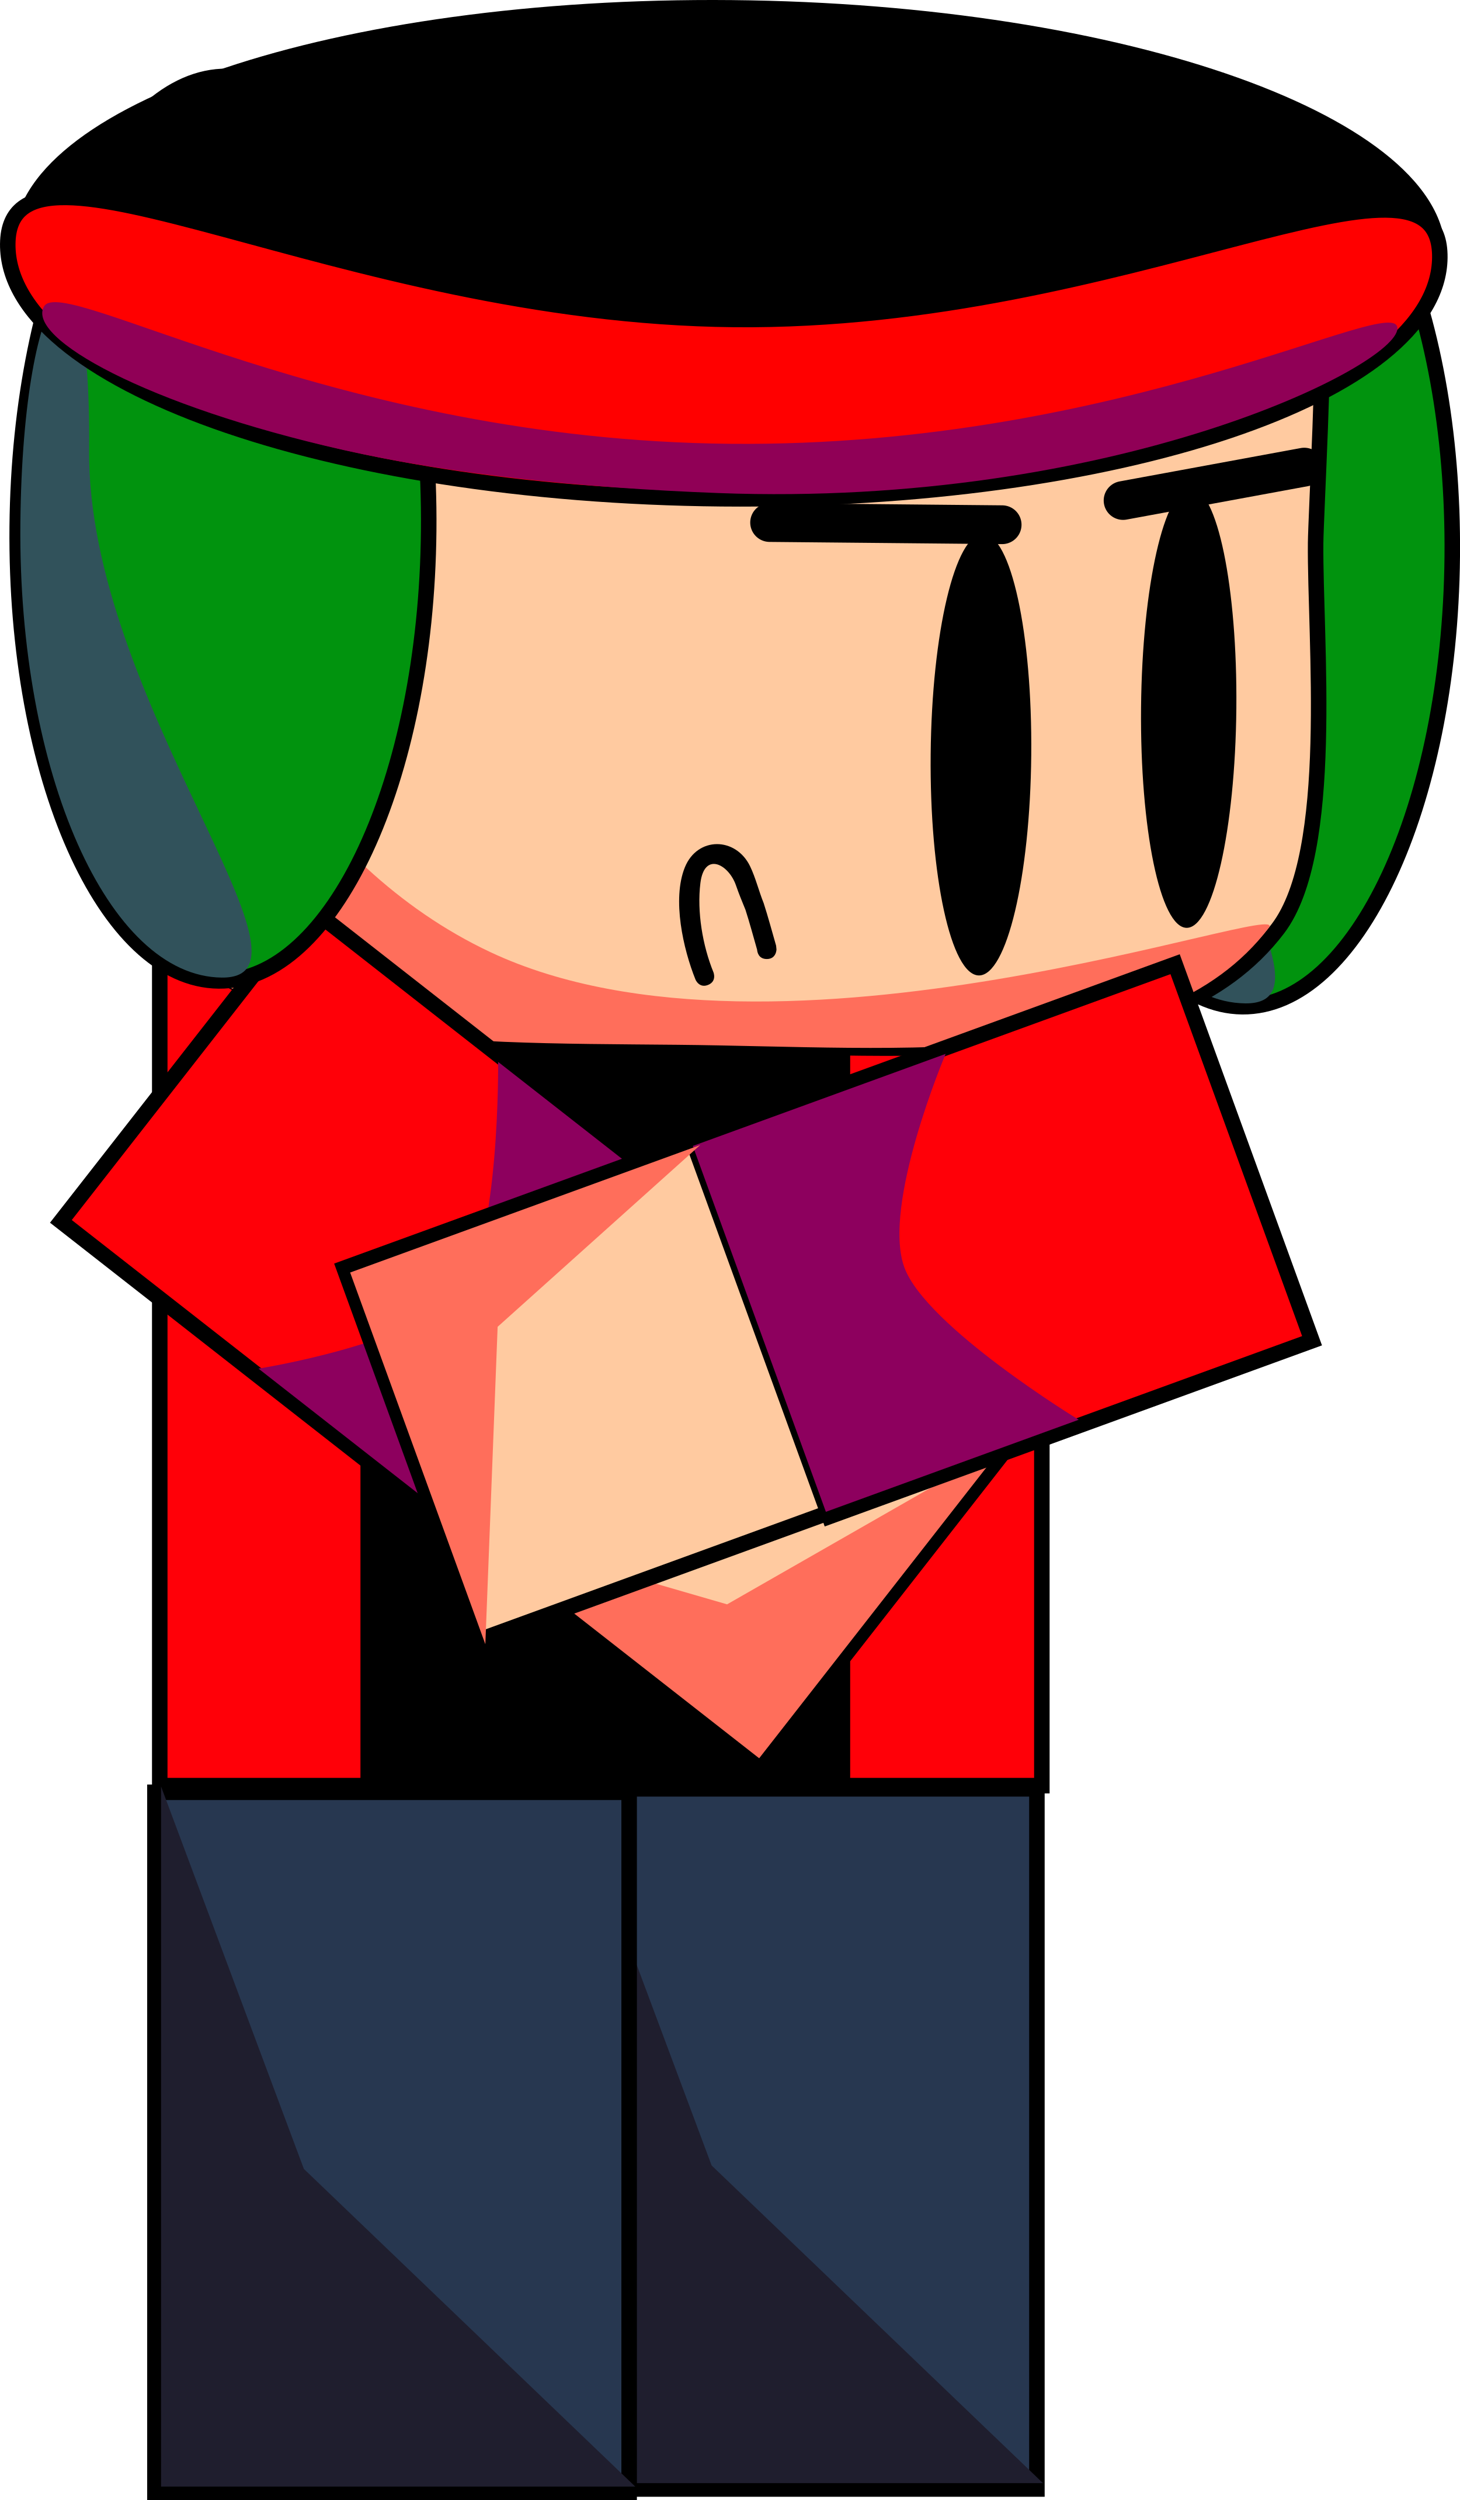 <svg version="1.1" xmlns="http://www.w3.org/2000/svg" xmlns:xlink="http://www.w3.org/1999/xlink" width="188.357" height="322.344" viewBox="0,0,188.357,322.344"><g transform="translate(-243.851,-23.236)"><g data-paper-data="{&quot;isPaintingLayer&quot;:true}" fill-rule="nonzero" stroke-linejoin="miter" stroke-miterlimit="10" stroke-dasharray="" stroke-dashoffset="0" style="mix-blend-mode: normal"><g data-paper-data="{&quot;index&quot;:null}" stroke="#000000" stroke-linecap="butt"><path d="M431.208,94.97c-0.305,32.204 -12.437,58.197 -27.096,58.058c-14.659,-0.139 -26.295,-26.358 -25.99,-58.562c0.305,-32.204 12.437,-58.197 27.096,-58.058c14.659,0.139 26.295,26.358 25.99,58.562z" fill="#01930e" stroke-width="2"/><path d="M387.397,84.506c-0.305,32.204 31.78,68.232 17.121,68.093c-14.659,-0.139 -26.295,-26.358 -25.99,-58.562c0.305,-32.204 9.174,-41.734 8.869,-9.531z" fill="#31525b" stroke-width="0"/></g><g data-paper-data="{&quot;index&quot;:null}" stroke="#000000" stroke-linecap="butt"><path d="M316.445,344.136v-90.271h61.179v90.271z" fill="#273750" stroke-width="2"/><path d="M317.233,343.379v-90.271l18.427,49.316l42.752,40.955z" fill="#1f1e2e" stroke-width="0"/></g><path d="M264.461,253.453v-113.801h113.801v113.801z" data-paper-data="{&quot;index&quot;:null}" fill="#ff0008" stroke="#000000" stroke-width="2" stroke-linecap="butt"/><g data-paper-data="{&quot;index&quot;:null}" stroke="#000000" stroke-linecap="butt"><path d="M263.839,344.58v-90.271h61.179v90.271z" fill="#273750" stroke-width="2"/><path d="M264.627,343.823v-90.271l18.427,49.316l42.752,40.955z" fill="#1f1e2e" stroke-width="0"/></g><g data-paper-data="{&quot;index&quot;:null}" fill="#000000" stroke="#000000" stroke-linecap="butt"><path d="M291.354,252.984v-111.683h61.179v111.683z" stroke-width="2"/><path d="M292.141,252.048v-111.683l18.427,61.013l42.752,50.67z" stroke-width="0"/></g><g data-paper-data="{&quot;index&quot;:null}" stroke="#000000" stroke-linecap="butt"><path d="M253.802,91.718c0.013,-1.376 1.147,-27.37 1.262,-28.725c2.906,-34.223 36.807,-36.388 79.249,-35.985c39.868,0.378 74.264,5.247 79.969,36.593c0.609,3.345 -0.667,26.147 -0.7,29.633c-0.118,12.461 2.611,39.876 -4.857,49.721c-14.202,18.722 -46.738,15.263 -75.654,14.989c-30.574,-0.29 -59.094,0.421 -72.328,-20.38c-5.864,-9.217 -7.046,-34.743 -6.941,-45.845z" fill="#ffcaa0" stroke-width="2"/><path d="M251.969,91.711c0.013,-1.376 1.147,-27.37 1.262,-28.725c1.651,-19.444 6.289,60.619 53.866,82.996c37.284,17.536 103.453,-7.095 100.45,-3.137c-14.202,18.722 -47.392,15.366 -76.308,15.092c-30.574,-0.29 -59.094,0.421 -72.328,-20.38c-5.864,-9.217 -7.046,-34.743 -6.941,-45.845z" fill="#ff6e5b" stroke-width="0"/></g><g data-paper-data="{&quot;index&quot;:null}" stroke="#000000" stroke-linecap="butt"><path d="M341.735,250.882l-37.861,-29.603l31.412,-40.175l37.861,29.603z" fill="#ffcaa0" stroke-width="2"/><g><path d="M303.913,221.521l-52.206,-40.82l31.822,-40.698l52.206,40.82z" fill="#ff0008" stroke-width="2"/><path d="M304.539,221.066l-27.344,-21.38c0,0 20.877,-3.293 26.16,-10.05c5.009,-6.406 4.759,-29.494 4.759,-29.494l27.344,21.38c0,0 -10.17,13.006 -15.295,19.561c-5.18,6.625 -15.624,19.982 -15.624,19.982z" fill="#8d005e" stroke-width="0"/></g><path d="M341.793,249.923l-37.861,-29.603l33.72,9.758l35.553,-20.329z" fill="#ff6e5b" stroke-width="0"/></g><g data-paper-data="{&quot;index&quot;:null}" stroke="#000000" stroke-linecap="butt"><path d="M299.157,91.644c-0.305,32.204 -12.437,58.197 -27.096,58.058c-14.659,-0.139 -26.295,-26.358 -25.99,-58.562c0.305,-32.204 12.437,-58.197 27.096,-58.058c14.659,0.139 26.295,26.358 25.99,58.562z" fill="#01930e" stroke-width="2"/><path d="M255.347,81.179c-0.305,32.204 31.78,68.232 17.121,68.093c-14.659,-0.139 -26.295,-26.358 -25.99,-58.562c0.305,-32.204 9.174,-41.734 8.869,-9.531z" fill="#31525b" stroke-width="0"/></g><g data-paper-data="{&quot;index&quot;:null}" stroke-linecap="butt"><path d="M430.338,56.101c-0.167,17.66 -41.662,31.584 -92.68,31.101c-51.018,-0.484 -92.241,-15.192 -92.073,-32.853c0.167,-17.66 41.662,-31.584 92.68,-31.101c51.018,0.484 92.241,15.192 92.073,32.853z" fill="#000000" stroke="none" stroke-width="NaN"/><path d="M429.605,56.438c-0.167,17.66 -41.662,31.584 -92.68,31.101c-51.018,-0.484 -92.241,-15.192 -92.073,-32.853c0.167,-17.66 42.707,9.254 93.725,9.738c51.018,0.484 91.196,-25.646 91.028,-7.986z" fill="#ff0000" stroke="#000000" stroke-width="2"/><path d="M424.132,65.584c-0.046,4.86 -36.568,23.138 -87.572,21.221c-17.849,-0.671 -34.675,-2.462 -48.379,-5.546c-25.442,-5.725 -41.011,-14.456 -38.645,-18.523c2.444,-4.201 37.499,17.235 88.517,17.718c51.018,0.484 86.125,-19.73 86.079,-14.87z" fill="#900056" stroke="#000000" stroke-width="0"/></g><path d="M376.894,120.601c-0.149,15.717 -3.175,28.43 -6.758,28.396c-3.583,-0.034 -6.368,-12.803 -6.218,-28.519c0.149,-15.717 3.175,-28.43 6.758,-28.396c3.583,0.034 6.368,12.803 6.218,28.519z" data-paper-data="{&quot;index&quot;:null}" fill="#000000" stroke="none" stroke-width="0" stroke-linecap="butt"/><path d="M403.354,114.573c-0.148,15.654 -3.021,28.318 -6.416,28.286c-3.395,-0.032 -6.027,-12.748 -5.878,-28.402c0.148,-15.654 3.021,-28.318 6.416,-28.286c3.395,0.032 6.027,12.748 5.878,28.402z" data-paper-data="{&quot;index&quot;:null}" fill="#000000" stroke="none" stroke-width="0" stroke-linecap="butt"/><path d="M341.529,145.689c-0.495,-1.72 -0.953,-3.449 -1.502,-5.152c-0.47,-1.157 -0.813,-1.962 -1.227,-3.156c-0.944,-2.721 -4.079,-4.405 -4.589,-0.3c-0.46,3.704 0.288,8.091 1.683,11.507c0,0 0.47,1.158 -0.689,1.628c-1.158,0.47 -1.628,-0.689 -1.628,-0.689c-1.583,-3.925 -3.034,-10.337 -1.378,-14.454c1.611,-4.004 6.578,-3.969 8.423,-0.148c0.713,1.476 1.134,3.226 1.754,4.757c0.585,1.81 1.072,3.647 1.601,5.475l0.048,0.485c0,0 -0.012,1.25 -1.262,1.238c-1.07,-0.01 -1.215,-0.927 -1.235,-1.191z" data-paper-data="{&quot;index&quot;:null}" fill="#000000" stroke="none" stroke-width="0.5" stroke-linecap="butt"/><path d="M373.139,90.887l-29.999,-0.284" fill="none" stroke="#000000" stroke-width="5" stroke-linecap="round"/><path d="M412.116,83.461l-23.375,4.302" fill="none" stroke="#000000" stroke-width="5" stroke-linecap="round"/><g data-paper-data="{&quot;index&quot;:null}" stroke="#000000" stroke-linecap="butt"><path d="M288.242,186.741l45.163,-16.436l17.441,47.922l-45.163,16.436z" fill="#ffcaa0" stroke-width="2"/><g><path d="M333.178,170.21l62.274,-22.664l17.668,48.547l-62.274,22.664z" fill="#ff0008" stroke-width="2"/><path d="M333.233,170.981l32.617,-11.871c0,0 -8.264,19.453 -5.331,27.512c2.781,7.642 22.497,19.658 22.497,19.658l-32.617,11.871c0,0 -5.646,-15.515 -8.492,-23.334c-2.876,-7.903 -8.675,-23.836 -8.675,-23.836z" fill="#8d005e" stroke-width="0"/></g><path d="M289.024,187.298l45.163,-16.436l-26.136,23.434l-1.586,40.924z" fill="#ff6e5b" stroke-width="0"/></g></g></g></svg>